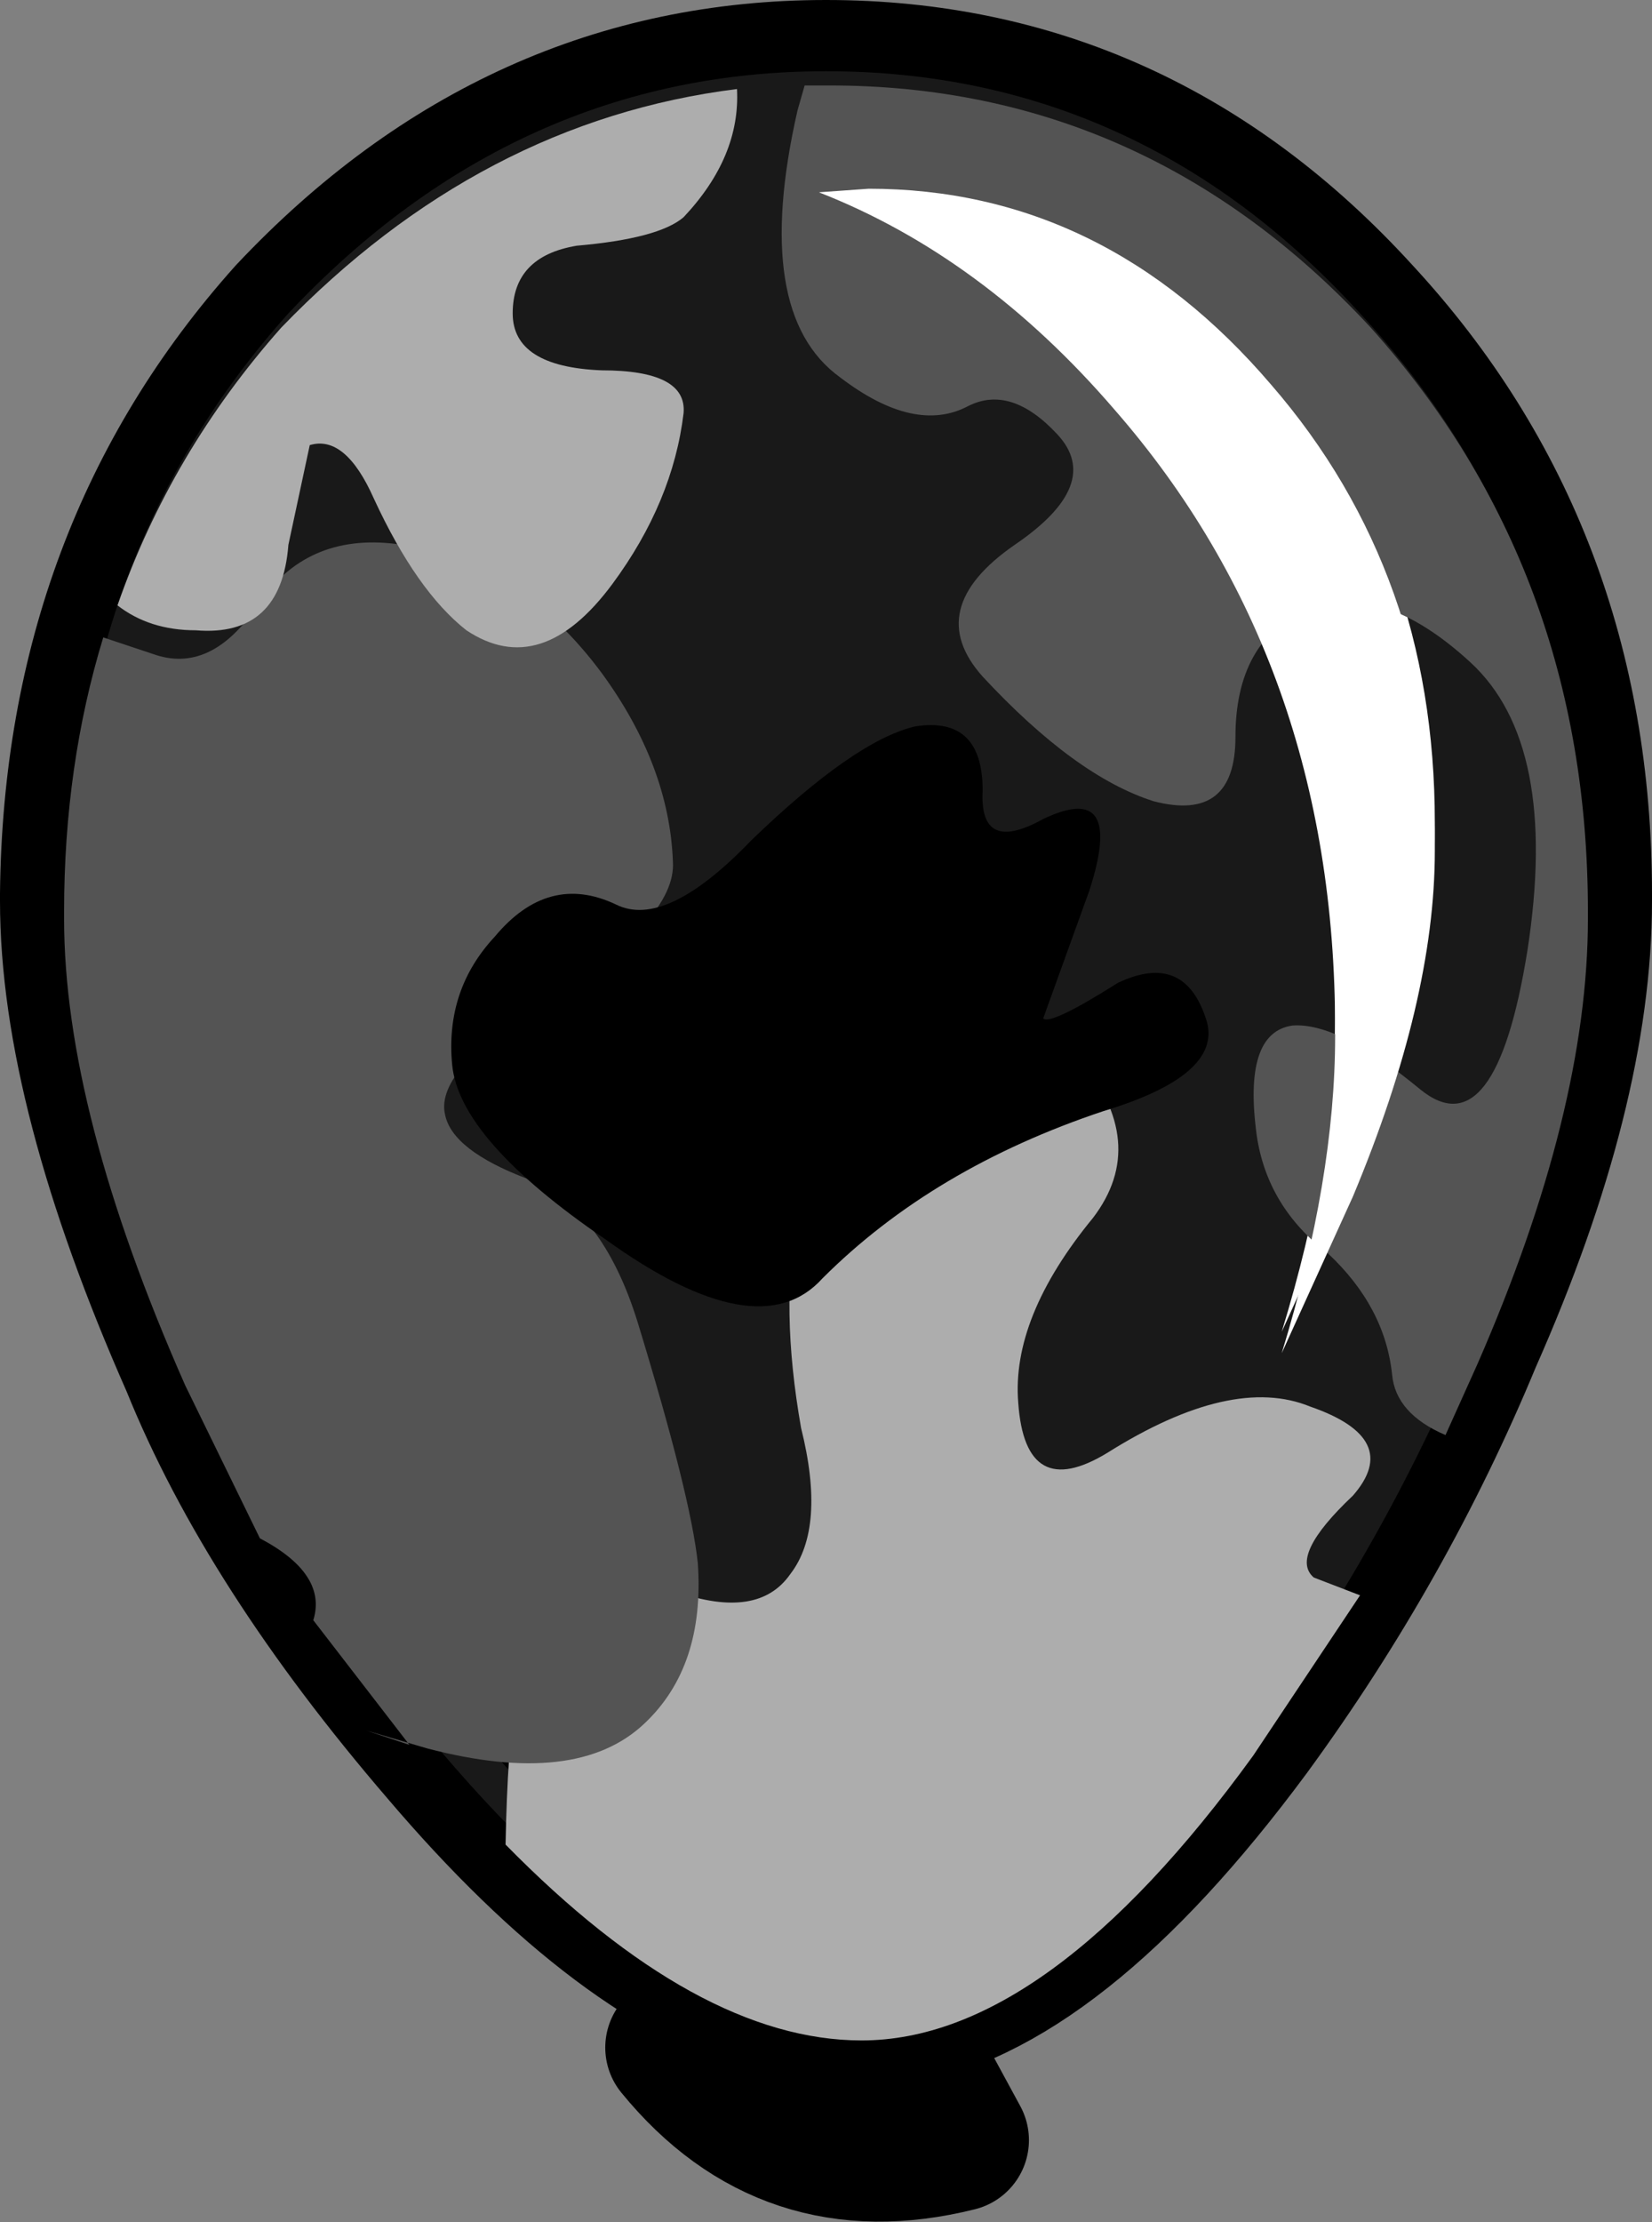 <?xml version="1.0" encoding="UTF-8" standalone="no"?>
<svg xmlns:xlink="http://www.w3.org/1999/xlink" height="31.2px" width="23.2px" xmlns="http://www.w3.org/2000/svg">
  <rect width="100%" height="100%" fill="#808080" stroke="none"/>
  <g transform="matrix(1.0, 0.0, 0.0, 1.0, 11.6, 15.6)">
    <path d="M-1.3 10.6 L-1.55 10.5 -1.4 10.5 -1.3 10.6" fill="#cc0000" fill-rule="evenodd" stroke="none"/>
    <path d="M10.6 -2.95 Q10.6 -0.3 9.05 3.2 7.85 6.1 5.95 8.7 3.25 12.35 0.9 12.7 L1.85 14.45 Q-0.55 15.05 -2.1 13.15 L-0.6 12.6 Q-2.85 12.0 -5.4 9.0 -7.85 6.15 -8.9 3.55 -10.6 -0.3 -10.6 -2.95 L-10.6 -3.05 Q-10.55 -7.85 -7.55 -11.2 -4.35 -14.6 0.0 -14.6 4.4 -14.6 7.5 -11.2 10.6 -7.85 10.6 -3.05 L10.6 -2.95 Z" fill="none" stroke="#000000" stroke-linecap="round" stroke-linejoin="round" stroke-width="2.0"/>
    <path d="M0.55 12.1 L1.85 14.45 Q-0.55 15.05 -2.1 13.15 L0.55 12.1" fill="#000000" fill-rule="evenodd" stroke="none"/>
    <path d="M10.6 -3.05 L10.6 -2.95 Q10.6 -0.3 9.05 3.2 7.85 6.1 5.95 8.7 3.0 12.7 0.4 12.7 -2.25 12.7 -5.4 9.0 -7.85 6.15 -8.9 3.55 -10.6 -0.3 -10.6 -2.95 L-10.6 -3.05 Q-10.55 -7.85 -7.55 -11.2 -4.35 -14.6 0.0 -14.6 4.4 -14.6 7.5 -11.2 10.6 -7.85 10.6 -3.05" fill="#191919" fill-rule="evenodd" stroke="none"/>
    <path d="M0.65 -13.15 Q3.95 -13.15 6.25 -10.45 8.55 -7.8 8.55 -4.05 L8.55 -3.95 Q8.55 -1.85 7.4 0.9 L6.4 3.1 Q7.15 0.65 7.15 -1.35 L7.15 -1.45 Q7.15 -6.55 4.1 -10.1 2.25 -12.25 -0.05 -13.1 L0.65 -13.15" fill="#ffffff" fill-rule="evenodd" stroke="none"/>
    <path d="M-4.25 7.4 Q-1.0 11.1 1.7 11.1 L3.2 10.8 Q1.7 12.1 0.3 12.1 -2.05 12.1 -4.85 8.8 -7.05 6.25 -8.0 3.95 -9.5 0.5 -9.5 -1.85 L-9.5 -1.95 -9.35 -3.4 Q-9.1 -1.15 -7.75 1.8 -6.7 4.5 -4.25 7.4" fill="#000000" fill-rule="evenodd" stroke="none"/>
    <path d="M6.75 -7.05 Q5.75 -6.6 5.75 -5.25 5.75 -4.05 4.6 -4.35 3.5 -4.7 2.2 -6.1 1.35 -7.05 2.65 -7.95 3.9 -8.8 3.25 -9.5 2.6 -10.2 2.0 -9.9 1.25 -9.5 0.2 -10.3 -1.05 -11.2 -0.4 -14.05 L-0.3 -14.4 0.05 -14.4 Q4.5 -14.4 7.65 -11.0 10.7 -7.6 10.7 -2.8 L10.7 -2.7 Q10.7 0.0 9.15 3.55 L8.7 4.55 Q8.0 4.25 7.95 3.7 7.85 2.75 7.05 2.0 6.2 1.35 6.05 0.35 5.85 -1.1 6.55 -1.2 7.2 -1.25 8.35 -0.3 9.4 0.55 9.85 -2.25 10.3 -5.15 9.05 -6.3 7.8 -7.45 6.75 -7.05" fill="#545454" fill-rule="evenodd" stroke="none"/>
    <path d="M3.75 1.5 Q2.6 2.9 2.7 4.1 2.8 5.5 3.95 4.8 5.7 3.7 6.8 4.15 8.1 4.6 7.4 5.4 6.5 6.25 6.85 6.55 L7.5 6.8 6.0 9.05 Q3.1 13.05 0.5 13.05 -1.8 13.05 -4.5 10.3 -4.45 7.6 -4.0 7.05 -3.35 6.3 -2.1 6.75 -0.95 7.15 -0.5 6.5 0.0 5.85 -0.35 4.45 -0.65 2.75 -0.4 1.5 0.1 -0.65 1.15 -1.4 2.3 -2.25 3.55 -0.75 4.55 0.45 3.75 1.5" fill="#adadad" fill-rule="evenodd" stroke="none"/>
    <path d="M-10.7 -2.8 Q-10.7 -4.85 -10.15 -6.65 L-9.4 -6.4 Q-8.6 -6.15 -7.95 -7.15 -7.25 -8.15 -5.95 -7.95 -4.3 -7.7 -3.15 -6.15 -2.2 -4.85 -2.15 -3.5 -2.1 -2.7 -3.85 -1.6 -5.5 -0.6 -5.35 0.05 -5.25 0.55 -4.2 0.95 -3.15 1.35 -2.65 2.95 -1.9 5.4 -1.8 6.35 -1.7 7.8 -2.55 8.6 -3.5 9.5 -5.6 8.95 L-6.45 8.7 -5.85 8.9 -7.2 7.15 Q-7.0 6.5 -7.95 6.0 L-9.0 3.85 Q-10.7 0.0 -10.7 -2.7 L-10.7 -2.8" fill="#545454" fill-rule="evenodd" stroke="none"/>
    <path d="M4.05 -9.85 Q2.2 -12.0 -0.1 -12.9 L0.6 -12.95 Q3.9 -12.95 6.25 -10.2 8.55 -7.55 8.55 -3.75 L8.55 -3.65 Q8.55 -1.55 7.4 1.2 L6.4 3.4 Q7.15 0.95 7.15 -1.05 L7.15 -1.15 Q7.15 -6.3 4.05 -9.85" fill="#ffffff" fill-rule="evenodd" stroke="none"/>
    <path d="M-1.25 -14.35 Q-1.2 -13.4 -2.0 -12.55 -2.35 -12.25 -3.5 -12.15 -4.4 -12.0 -4.4 -11.2 -4.4 -10.45 -3.15 -10.4 -1.95 -10.4 -2.0 -9.8 -2.15 -8.55 -3.0 -7.4 -4.0 -6.05 -5.05 -6.75 -5.75 -7.3 -6.35 -8.6 -6.75 -9.5 -7.25 -9.35 L-7.55 -7.95 Q-7.65 -6.65 -8.85 -6.75 -9.5 -6.75 -9.95 -7.1 -9.2 -9.25 -7.65 -11.0 -4.85 -13.9 -1.25 -14.35" fill="#adadad" fill-rule="evenodd" stroke="none"/>
    <path d="M-1.05 -3.8 Q0.4 -5.2 1.25 -5.4 2.2 -5.55 2.2 -4.5 2.15 -3.6 3.05 -4.1 4.2 -4.65 3.7 -3.1 L3.05 -1.3 Q3.15 -1.2 4.1 -1.8 5.05 -2.25 5.35 -1.25 5.55 -0.5 3.9 0.0 1.5 0.8 -0.05 2.35 -0.95 3.35 -3.1 1.8 -5.15 0.4 -5.25 -0.65 -5.35 -1.7 -4.65 -2.45 -3.9 -3.35 -2.95 -2.9 -2.25 -2.55 -1.05 -3.8" fill="#000000" fill-rule="evenodd" stroke="none"/>
  </g>
</svg>
